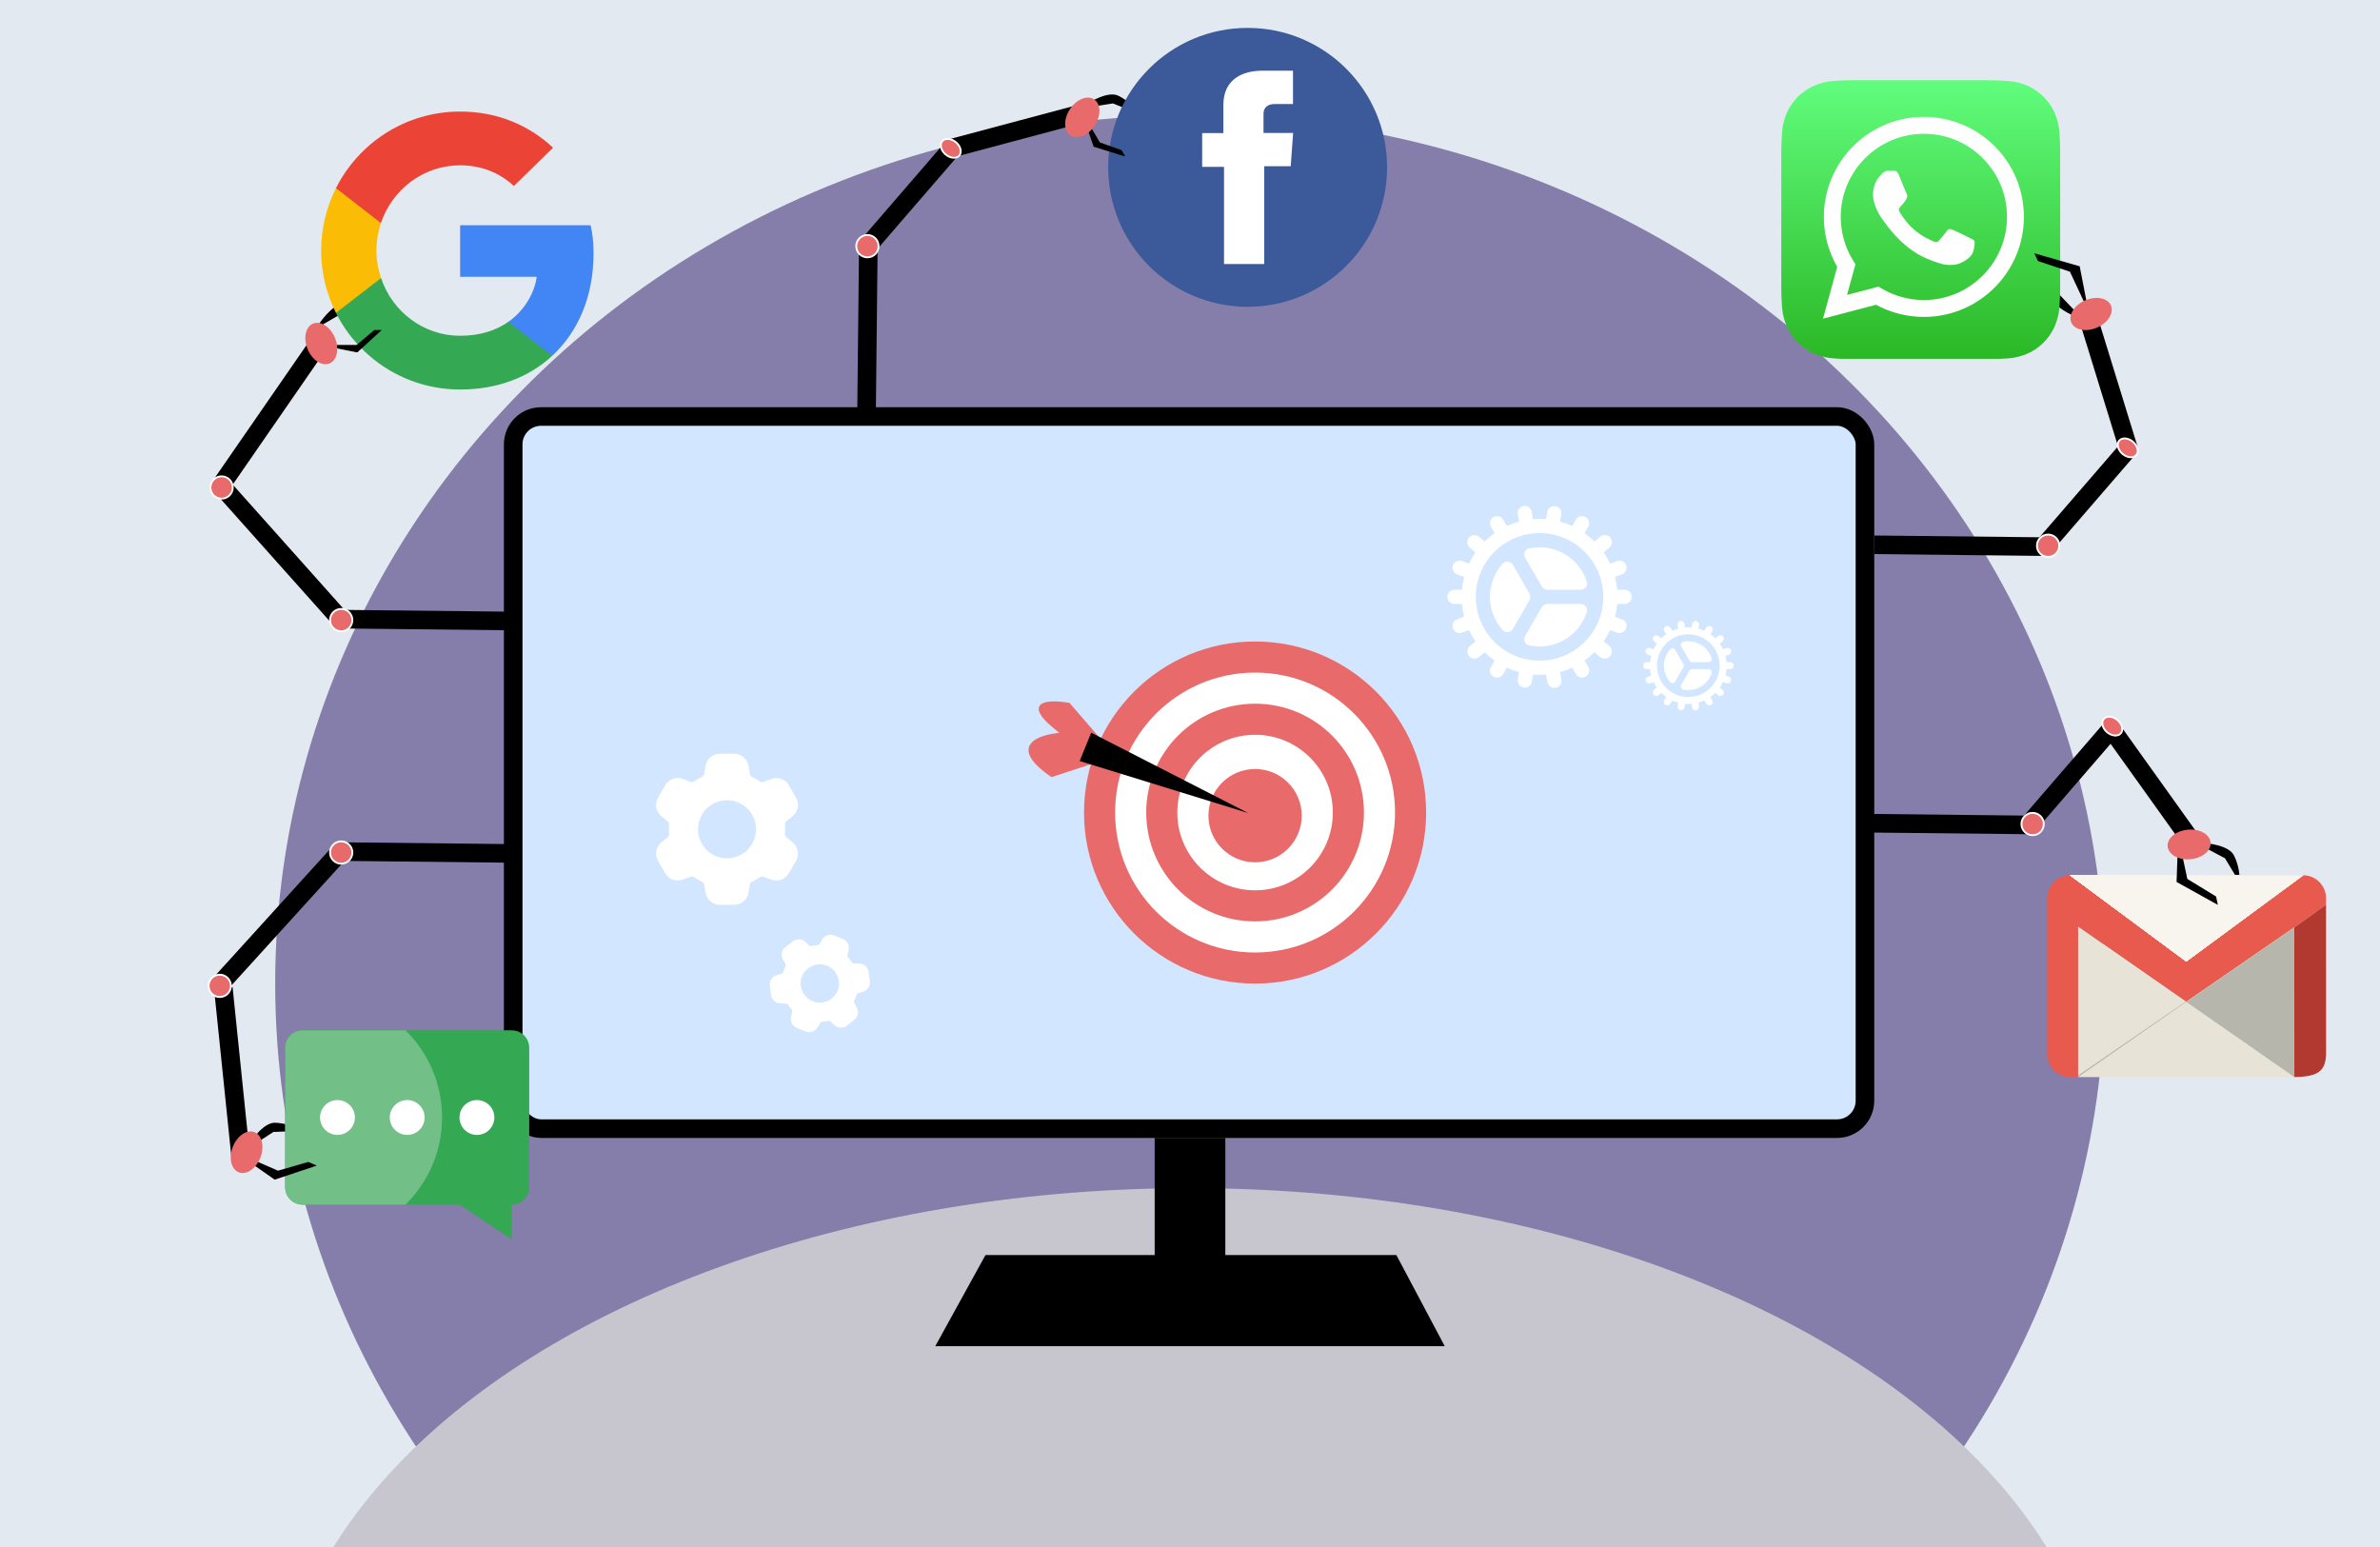 <svg width="1280" height="832" viewBox="0 0 1280 832" fill="none" xmlns="http://www.w3.org/2000/svg">
<rect x="0" y="0" width="1280" height="832" fill="#333333" stroke="none"/>
<g clip-path="url(#clip0_1_2)">
<rect width="1280" height="832" fill="#E3E9F0"/>
<ellipse cx="640" cy="529" rx="492" ry="467" fill="#857DAA"/>
<ellipse cx="640" cy="936.5" rx="492" ry="297.5" fill="#C7C6CF"/>
<rect x="276" y="224" width="727" height="383" rx="15" fill="#D2E7FF" stroke="black" stroke-width="10"/>
<path d="M530 675H751L777 724H503L530 675Z" fill="black"/>
<rect x="621" y="612" width="38" height="80" fill="black"/>
<path d="M853.437 312.902C854.139 315.114 852.339 317.182 850.021 317.182H832.407C831.738 317.183 831.08 317.007 830.5 316.672C829.92 316.338 829.438 315.856 829.103 315.276L820.299 300.026C819.135 298.013 820.029 295.416 822.297 294.923C828.794 293.502 835.588 294.558 841.348 297.884C847.108 301.209 851.419 306.565 853.437 312.902ZM808.277 303.025C809.837 301.307 812.537 301.831 813.696 303.839L822.5 319.089C822.834 319.668 823.011 320.326 823.011 320.995C823.011 321.664 822.834 322.322 822.5 322.901L813.696 338.151C812.531 340.169 809.832 340.693 808.272 338.97C803.786 334.061 801.303 327.649 801.313 321C801.304 314.348 803.788 307.935 808.277 303.025ZM822.297 347.078C820.024 346.579 819.13 343.987 820.294 341.974L829.103 326.714C829.438 326.134 829.92 325.652 830.5 325.318C831.08 324.983 831.738 324.807 832.407 324.807H850.021C852.344 324.807 854.139 326.876 853.437 329.088C851.421 335.427 847.11 340.785 841.35 344.113C835.59 347.44 828.795 348.497 822.297 347.078Z" fill="white"/>
<path fill-rule="evenodd" clip-rule="evenodd" d="M873.75 324.812C874.761 324.812 875.731 324.411 876.446 323.696C877.161 322.981 877.562 322.011 877.562 321C877.562 319.989 877.161 319.019 876.446 318.304C875.731 317.589 874.761 317.187 873.75 317.187H869.77C869.562 314.858 869.159 312.551 868.565 310.289L872.296 308.932C872.767 308.761 873.199 308.499 873.568 308.16C873.938 307.822 874.237 307.414 874.448 306.961C874.66 306.507 874.78 306.016 874.802 305.515C874.824 305.015 874.747 304.515 874.576 304.045C874.405 303.574 874.143 303.142 873.804 302.772C873.466 302.403 873.058 302.104 872.604 301.892C872.151 301.681 871.659 301.56 871.159 301.538C870.659 301.517 870.159 301.593 869.688 301.765L865.952 303.127C864.956 301.013 863.784 298.986 862.45 297.068L865.5 294.511C865.892 294.192 866.216 293.798 866.455 293.352C866.693 292.906 866.841 292.418 866.889 291.915C866.936 291.411 866.884 290.904 866.734 290.421C866.583 289.938 866.339 289.491 866.014 289.103C865.689 288.716 865.29 288.397 864.841 288.166C864.392 287.934 863.901 287.794 863.397 287.753C862.894 287.713 862.387 287.773 861.906 287.931C861.426 288.088 860.982 288.339 860.599 288.67L857.549 291.232C855.891 289.587 854.099 288.082 852.192 286.733L854.179 283.287C854.433 282.853 854.599 282.373 854.668 281.875C854.736 281.377 854.705 280.87 854.576 280.384C854.448 279.898 854.224 279.442 853.919 279.043C853.613 278.643 853.232 278.308 852.796 278.057C852.361 277.805 851.88 277.643 851.382 277.578C850.883 277.513 850.376 277.548 849.891 277.679C849.406 277.811 848.952 278.037 848.554 278.345C848.157 278.654 847.824 279.037 847.576 279.474L845.593 282.911C843.47 281.931 841.268 281.131 839.01 280.521L839.702 276.607C839.855 275.621 839.616 274.614 839.035 273.802C838.455 272.99 837.579 272.439 836.596 272.266C835.613 272.092 834.601 272.312 833.778 272.877C832.955 273.441 832.386 274.306 832.194 275.286L831.502 279.2C829.173 279.007 826.832 279.007 824.503 279.2L823.811 275.286C823.733 274.785 823.556 274.304 823.29 273.873C823.024 273.441 822.675 273.067 822.263 272.772C821.85 272.477 821.383 272.267 820.889 272.155C820.394 272.042 819.883 272.03 819.383 272.118C818.884 272.206 818.407 272.392 817.981 272.667C817.555 272.941 817.187 273.298 816.901 273.716C816.614 274.134 816.413 274.605 816.311 275.101C816.208 275.598 816.206 276.11 816.303 276.607L816.995 280.521C814.717 281.136 812.521 281.945 810.417 282.911L808.434 279.474C808.184 279.04 807.851 278.66 807.453 278.355C807.056 278.05 806.602 277.826 806.119 277.696C805.635 277.566 805.13 277.533 804.633 277.598C804.137 277.664 803.658 277.826 803.224 278.076C802.79 278.327 802.41 278.66 802.104 279.057C801.799 279.455 801.576 279.908 801.446 280.392C801.316 280.876 801.283 281.381 801.348 281.877C801.413 282.374 801.576 282.853 801.826 283.287L803.819 286.733C801.911 288.082 800.119 289.586 798.461 291.232L795.411 288.67C794.636 288.019 793.635 287.703 792.627 287.791C791.62 287.879 790.688 288.363 790.038 289.138C789.387 289.912 789.071 290.913 789.159 291.921C789.246 292.929 789.731 293.86 790.505 294.511L793.555 297.068C792.221 298.986 791.049 301.013 790.053 303.127L786.317 301.765C785.366 301.419 784.317 301.465 783.401 301.892C782.484 302.32 781.775 303.094 781.429 304.045C781.083 304.995 781.129 306.044 781.557 306.961C781.984 307.877 782.758 308.586 783.709 308.932L787.445 310.289C786.85 312.549 786.445 314.855 786.235 317.182H782.255C781.244 317.182 780.274 317.584 779.559 318.299C778.844 319.014 778.443 319.984 778.443 320.995C778.443 322.006 778.844 322.976 779.559 323.691C780.274 324.406 781.244 324.807 782.255 324.807H786.235C786.449 327.166 786.855 329.469 787.445 331.7L783.709 333.063C782.758 333.409 781.984 334.118 781.557 335.034C781.129 335.951 781.083 337 781.429 337.95C781.775 338.901 782.484 339.675 783.401 340.103C784.317 340.53 785.366 340.576 786.317 340.23L790.053 338.868C791.054 340.988 792.229 343.016 793.56 344.922L790.51 347.484C789.744 348.136 789.266 349.064 789.181 350.067C789.097 351.069 789.411 352.065 790.057 352.836C790.703 353.607 791.628 354.092 792.63 354.185C793.632 354.277 794.629 353.97 795.406 353.33L798.461 350.763C800.118 352.405 801.912 353.915 803.819 355.262L801.826 358.718C801.32 359.595 801.184 360.636 801.446 361.613C801.708 362.59 802.347 363.423 803.224 363.929C804.1 364.434 805.141 364.571 806.119 364.309C807.096 364.047 807.929 363.407 808.434 362.531L810.417 359.079C812.521 360.055 814.722 360.858 816.995 361.473L816.303 365.388C816.141 366.377 816.375 367.391 816.955 368.209C817.535 369.027 818.415 369.584 819.402 369.759C820.39 369.933 821.406 369.711 822.232 369.142C823.057 368.572 823.624 367.7 823.811 366.714L824.508 362.79C826.835 362.983 829.175 362.983 831.502 362.79L832.194 366.714C832.272 367.215 832.449 367.696 832.715 368.127C832.981 368.559 833.33 368.933 833.743 369.228C834.155 369.523 834.622 369.733 835.116 369.845C835.611 369.958 836.122 369.97 836.622 369.882C837.121 369.794 837.598 369.608 838.024 369.333C838.45 369.059 838.818 368.702 839.105 368.284C839.391 367.866 839.592 367.395 839.694 366.899C839.797 366.402 839.8 365.89 839.702 365.393L839.01 361.473C841.266 360.863 843.467 360.064 845.588 359.084L847.576 362.526C848.081 363.402 848.914 364.042 849.892 364.304C850.869 364.566 851.91 364.429 852.786 363.924C853.663 363.418 854.302 362.585 854.564 361.608C854.827 360.631 854.69 359.59 854.184 358.713L852.186 355.262C854.094 353.913 855.886 352.408 857.544 350.763L860.599 353.325C861.375 353.975 862.376 354.29 863.384 354.201C864.392 354.113 865.323 353.627 865.972 352.852C866.622 352.077 866.938 351.075 866.849 350.068C866.76 349.06 866.275 348.129 865.5 347.479L862.45 344.922C863.776 343.016 864.951 340.988 865.957 338.868L869.693 340.225C870.164 340.396 870.664 340.473 871.164 340.45C871.664 340.428 872.155 340.308 872.609 340.096C873.062 339.884 873.47 339.585 873.808 339.215C874.146 338.846 874.408 338.413 874.579 337.943C874.749 337.472 874.826 336.972 874.804 336.472C874.782 335.972 874.661 335.481 874.449 335.027C874.237 334.574 873.938 334.166 873.569 333.828C873.199 333.49 872.767 333.229 872.296 333.058L868.565 331.7C869.15 329.469 869.556 327.166 869.77 324.807H873.755L873.75 324.812ZM860.244 309.257C858.86 305.449 856.812 301.915 854.194 298.821C851.584 295.741 848.452 293.143 844.943 291.146C839.78 288.209 833.94 286.672 828 286.687C825.912 286.685 823.827 286.873 821.773 287.247C817.925 287.953 814.228 289.316 810.844 291.278C803.941 295.276 798.638 301.544 795.838 309.013C795.788 309.184 795.727 309.35 795.655 309.512C794.349 313.201 793.686 317.087 793.693 321C793.686 327.016 795.264 332.929 798.268 338.142C801.271 343.355 805.595 347.685 810.803 350.697L810.849 350.722C814.279 352.709 818.029 354.081 821.93 354.779L822.042 354.794C826.025 355.492 830.099 355.485 834.08 354.774C838.029 354.07 841.824 352.674 845.288 350.651C848.682 348.665 851.711 346.114 854.245 343.107L854.291 343.057L854.337 343.006C856.943 339.888 858.974 336.332 860.335 332.504C861.621 328.91 862.318 325.036 862.318 321C862.317 316.996 861.615 313.024 860.244 309.263V309.257Z" fill="white"/>
<path d="M920.51 354.018C920.855 355.105 919.97 356.123 918.83 356.123H910.168C909.838 356.123 909.515 356.036 909.229 355.872C908.944 355.707 908.707 355.47 908.543 355.185L904.213 347.685C903.64 346.695 904.08 345.418 905.195 345.175C908.391 344.476 911.732 344.996 914.564 346.631C917.397 348.267 919.517 350.901 920.51 354.018ZM898.3 349.16C899.068 348.315 900.395 348.573 900.965 349.56L905.295 357.06C905.46 357.345 905.546 357.668 905.546 357.998C905.546 358.327 905.46 358.65 905.295 358.935L900.965 366.435C900.393 367.428 899.065 367.685 898.298 366.838C896.092 364.423 894.871 361.27 894.875 358C894.871 354.729 896.093 351.574 898.3 349.16ZM905.195 370.825C904.078 370.58 903.638 369.305 904.21 368.315L908.543 360.81C908.707 360.525 908.944 360.288 909.229 360.123C909.515 359.959 909.838 359.872 910.168 359.873H918.83C919.973 359.873 920.855 360.89 920.51 361.978C919.518 365.095 917.399 367.73 914.566 369.367C911.733 371.003 908.391 371.523 905.195 370.825Z" fill="white"/>
<path fill-rule="evenodd" clip-rule="evenodd" d="M930.5 359.875C930.997 359.875 931.474 359.677 931.826 359.326C932.177 358.974 932.375 358.497 932.375 358C932.375 357.503 932.177 357.026 931.826 356.674C931.474 356.323 930.997 356.125 930.5 356.125H928.542C928.44 354.98 928.242 353.845 927.95 352.732L929.785 352.065C930.016 351.981 930.229 351.852 930.411 351.685C930.592 351.519 930.739 351.319 930.843 351.095C930.948 350.872 931.007 350.631 931.017 350.385C931.028 350.138 930.99 349.893 930.906 349.661C930.822 349.43 930.693 349.217 930.527 349.036C930.36 348.854 930.16 348.707 929.937 348.603C929.713 348.499 929.472 348.44 929.226 348.429C928.98 348.418 928.734 348.456 928.503 348.54L926.665 349.21C926.175 348.17 925.599 347.174 924.943 346.23L926.443 344.972C926.635 344.816 926.795 344.622 926.912 344.403C927.03 344.184 927.102 343.943 927.126 343.696C927.149 343.448 927.123 343.199 927.049 342.961C926.975 342.724 926.855 342.504 926.695 342.313C926.536 342.123 926.34 341.966 926.119 341.852C925.898 341.738 925.656 341.669 925.409 341.649C925.161 341.629 924.911 341.659 924.675 341.736C924.439 341.814 924.221 341.937 924.033 342.1L922.532 343.36C921.717 342.551 920.836 341.811 919.898 341.147L920.875 339.452C921 339.239 921.082 339.003 921.115 338.758C921.149 338.513 921.133 338.264 921.07 338.025C921.007 337.786 920.897 337.562 920.747 337.365C920.597 337.169 920.409 337.004 920.195 336.88C919.981 336.757 919.744 336.677 919.499 336.645C919.254 336.613 919.005 336.63 918.766 336.695C918.528 336.76 918.304 336.871 918.109 337.022C917.913 337.174 917.75 337.363 917.628 337.577L916.653 339.267C915.608 338.786 914.525 338.393 913.415 338.092L913.755 336.167C913.831 335.682 913.713 335.187 913.427 334.788C913.142 334.389 912.711 334.117 912.227 334.032C911.744 333.947 911.246 334.055 910.842 334.333C910.437 334.61 910.157 335.036 910.062 335.517L909.722 337.442C908.577 337.348 907.426 337.348 906.28 337.442L905.94 335.517C905.902 335.271 905.814 335.035 905.684 334.823C905.553 334.61 905.381 334.426 905.178 334.281C904.976 334.136 904.746 334.033 904.503 333.978C904.26 333.923 904.008 333.916 903.762 333.96C903.517 334.003 903.282 334.095 903.073 334.229C902.863 334.364 902.682 334.54 902.541 334.745C902.4 334.951 902.302 335.183 902.251 335.427C902.201 335.671 902.199 335.923 902.248 336.167L902.588 338.092C901.468 338.395 900.388 338.792 899.353 339.267L898.378 337.577C898.254 337.364 898.09 337.177 897.895 337.027C897.7 336.877 897.477 336.767 897.239 336.703C897.001 336.639 896.752 336.623 896.508 336.655C896.264 336.687 896.028 336.767 895.815 336.89C895.602 337.013 895.415 337.177 895.265 337.372C895.114 337.568 895.004 337.791 894.941 338.029C894.877 338.267 894.86 338.515 894.892 338.759C894.925 339.004 895.004 339.239 895.128 339.452L896.108 341.147C895.169 341.811 894.288 342.551 893.473 343.36L891.973 342.1C891.592 341.78 891.099 341.625 890.604 341.668C890.108 341.711 889.65 341.949 889.33 342.33C889.01 342.711 888.855 343.203 888.898 343.699C888.941 344.194 889.179 344.653 889.56 344.972L891.06 346.23C890.404 347.174 889.828 348.17 889.338 349.21L887.5 348.54C887.033 348.37 886.517 348.393 886.066 348.603C885.615 348.813 885.266 349.194 885.096 349.661C884.926 350.129 884.949 350.645 885.159 351.095C885.369 351.546 885.75 351.895 886.218 352.065L888.055 352.732C887.762 353.844 887.563 354.978 887.46 356.122H885.503C885.005 356.122 884.528 356.32 884.177 356.672C883.825 357.023 883.628 357.5 883.628 357.997C883.628 358.495 883.825 358.972 884.177 359.323C884.528 359.675 885.005 359.872 885.503 359.872H887.46C887.565 361.032 887.765 362.165 888.055 363.262L886.218 363.932C885.75 364.103 885.369 364.451 885.159 364.902C884.949 365.353 884.926 365.869 885.096 366.336C885.266 366.804 885.615 367.184 886.066 367.395C886.517 367.605 887.033 367.628 887.5 367.457L889.338 366.787C889.83 367.83 890.408 368.827 891.063 369.765L889.563 371.025C889.186 371.346 888.951 371.802 888.909 372.295C888.867 372.788 889.022 373.278 889.34 373.657C889.657 374.036 890.112 374.275 890.605 374.32C891.098 374.366 891.588 374.215 891.97 373.9L893.473 372.637C894.288 373.445 895.17 374.187 896.108 374.85L895.128 376.55C894.879 376.981 894.812 377.493 894.941 377.974C895.069 378.454 895.384 378.864 895.815 379.112C896.246 379.361 896.758 379.428 897.239 379.299C897.719 379.171 898.129 378.856 898.378 378.425L899.353 376.727C900.388 377.207 901.47 377.602 902.588 377.905L902.248 379.83C902.168 380.317 902.283 380.815 902.568 381.218C902.854 381.62 903.286 381.894 903.772 381.98C904.257 382.065 904.757 381.956 905.163 381.676C905.569 381.396 905.848 380.967 905.94 380.482L906.283 378.552C907.427 378.647 908.578 378.647 909.722 378.552L910.062 380.482C910.101 380.729 910.188 380.965 910.319 381.177C910.45 381.39 910.621 381.574 910.824 381.719C911.027 381.864 911.257 381.967 911.5 382.022C911.743 382.077 911.995 382.084 912.24 382.04C912.486 381.997 912.72 381.905 912.93 381.77C913.14 381.636 913.32 381.46 913.461 381.255C913.602 381.049 913.701 380.817 913.751 380.573C913.802 380.329 913.803 380.077 913.755 379.832L913.415 377.905C914.524 377.605 915.607 377.212 916.65 376.73L917.628 378.422C917.876 378.853 918.286 379.168 918.766 379.297C919.247 379.426 919.759 379.359 920.19 379.11C920.621 378.861 920.936 378.452 921.064 377.971C921.193 377.491 921.126 376.978 920.877 376.547L919.895 374.85C920.833 374.187 921.715 373.447 922.53 372.637L924.033 373.897C924.414 374.217 924.906 374.372 925.402 374.329C925.897 374.285 926.355 374.046 926.675 373.665C926.995 373.284 927.15 372.791 927.106 372.296C927.062 371.8 926.824 371.342 926.443 371.022L924.943 369.765C925.595 368.827 926.172 367.83 926.667 366.787L928.505 367.455C928.736 367.539 928.982 367.577 929.228 367.566C929.474 367.555 929.716 367.496 929.939 367.391C930.162 367.287 930.362 367.14 930.528 366.958C930.695 366.777 930.823 366.564 930.907 366.332C930.992 366.101 931.029 365.855 931.018 365.609C931.007 365.363 930.948 365.122 930.844 364.899C930.74 364.676 930.592 364.475 930.411 364.309C930.229 364.143 930.016 364.014 929.785 363.93L927.95 363.262C928.237 362.165 928.437 361.032 928.542 359.872H930.502L930.5 359.875ZM923.858 352.225C923.177 350.352 922.17 348.614 920.882 347.092C919.599 345.577 918.058 344.3 916.333 343.317C913.793 341.873 910.921 341.117 908 341.125C906.973 341.124 905.948 341.216 904.938 341.4C903.045 341.747 901.227 342.418 899.563 343.382C896.168 345.349 893.56 348.431 892.183 352.105C892.158 352.189 892.128 352.27 892.093 352.35C891.451 354.164 891.124 356.075 891.128 358C891.124 360.959 891.9 363.867 893.378 366.43C894.855 368.994 896.981 371.124 899.543 372.605L899.565 372.617C901.252 373.594 903.096 374.269 905.015 374.612L905.07 374.62C907.029 374.963 909.032 374.96 910.99 374.61C912.933 374.264 914.799 373.578 916.502 372.582C918.172 371.606 919.661 370.351 920.908 368.872L920.93 368.847L920.952 368.822C922.234 367.289 923.233 365.54 923.903 363.657C924.535 361.89 924.877 359.985 924.877 358C924.877 356.031 924.532 354.077 923.858 352.227V352.225Z" fill="white"/>
<path fill-rule="evenodd" clip-rule="evenodd" d="M387.158 405.375C383.337 405.375 380.079 408.137 379.45 411.904L378.708 416.371C378.625 416.871 378.229 417.454 377.471 417.821C376.043 418.507 374.67 419.301 373.363 420.196C372.671 420.675 371.971 420.721 371.488 420.542L367.25 418.95C365.518 418.301 363.611 418.288 361.87 418.913C360.129 419.538 358.666 420.76 357.742 422.362L353.9 429.017C352.975 430.618 352.649 432.496 352.978 434.315C353.308 436.135 354.272 437.779 355.7 438.954L359.2 441.838C359.596 442.163 359.908 442.792 359.842 443.629C359.723 445.209 359.723 446.795 359.842 448.375C359.904 449.208 359.596 449.842 359.204 450.167L355.7 453.05C354.272 454.225 353.308 455.869 352.978 457.689C352.649 459.508 352.975 461.386 353.9 462.987L357.742 469.642C358.667 471.243 360.13 472.465 361.871 473.089C363.612 473.713 365.518 473.699 367.25 473.05L371.496 471.458C371.975 471.279 372.675 471.329 373.371 471.8C374.671 472.692 376.042 473.487 377.475 474.175C378.233 474.542 378.629 475.125 378.712 475.633L379.454 480.096C380.083 483.862 383.342 486.625 387.163 486.625H394.846C398.663 486.625 401.925 483.862 402.554 480.096L403.296 475.629C403.379 475.129 403.771 474.546 404.533 474.175C405.967 473.487 407.337 472.692 408.637 471.8C409.333 471.325 410.033 471.279 410.513 471.458L414.762 473.05C416.494 473.697 418.398 473.709 420.138 473.084C421.877 472.459 423.338 471.238 424.263 469.637L428.108 462.983C429.033 461.382 429.36 459.504 429.03 457.685C428.7 455.865 427.736 454.221 426.308 453.046L422.808 450.162C422.413 449.837 422.1 449.208 422.167 448.371C422.285 446.791 422.285 445.205 422.167 443.625C422.1 442.792 422.412 442.158 422.804 441.833L426.304 438.95C429.254 436.525 430.017 432.325 428.108 429.012L424.267 422.358C423.342 420.757 421.879 419.535 420.137 418.911C418.396 418.287 416.49 418.301 414.758 418.95L410.508 420.542C410.033 420.721 409.333 420.671 408.637 420.196C407.332 419.301 405.96 418.507 404.533 417.821C403.771 417.458 403.379 416.875 403.296 416.371L402.55 411.904C402.246 410.079 401.305 408.422 399.893 407.226C398.482 406.03 396.692 405.375 394.842 405.375H387.163H387.158ZM391 461.625C395.144 461.625 399.118 459.979 402.049 457.049C404.979 454.118 406.625 450.144 406.625 446C406.625 441.856 404.979 437.882 402.049 434.951C399.118 432.021 395.144 430.375 391 430.375C386.856 430.375 382.882 432.021 379.951 434.951C377.021 437.882 375.375 441.856 375.375 446C375.375 450.144 377.021 454.118 379.951 457.049C382.882 459.979 386.856 461.625 391 461.625Z" fill="white"/>
<g clip-path="url(#clip1_1_2)">
<path fill-rule="evenodd" clip-rule="evenodd" d="M448.574 503.103C446.235 502.163 443.559 503.052 442.247 505.204L440.693 507.757C440.519 508.043 440.133 508.302 439.578 508.34C438.535 508.409 437.499 508.557 436.478 508.783C435.936 508.906 435.496 508.762 435.245 508.534L433.041 506.516C432.14 505.692 430.976 505.214 429.756 505.169C428.536 505.123 427.339 505.511 426.379 506.265L422.388 509.394C421.428 510.147 420.766 511.217 420.52 512.412C420.273 513.607 420.459 514.851 421.044 515.923L422.478 518.55C422.64 518.846 422.677 519.309 422.43 519.805C421.968 520.743 421.578 521.715 421.262 522.711C421.095 523.237 420.75 523.549 420.43 523.652L417.574 524.555C416.411 524.923 415.416 525.692 414.766 526.725C414.116 527.759 413.854 528.989 414.026 530.197L414.741 535.218C414.913 536.426 415.508 537.534 416.421 538.345C417.333 539.156 418.504 539.617 419.724 539.645L422.716 539.716C423.054 539.724 423.47 539.927 423.78 540.387C424.357 541.253 425 542.077 425.709 542.851C426.083 543.262 426.182 543.717 426.108 544.049L425.463 546.964C424.922 549.426 426.237 551.919 428.577 552.86L433.282 554.751C435.619 555.691 438.297 554.802 439.609 552.65L441.163 550.098C441.337 549.812 441.721 549.551 442.279 549.512C443.326 549.444 444.361 549.294 445.377 549.068C445.92 548.948 446.36 549.092 446.609 549.32L448.82 551.341C449.721 552.163 450.884 552.639 452.103 552.685C453.322 552.731 454.518 552.342 455.477 551.59L459.471 548.462C460.431 547.708 461.093 546.639 461.339 545.444C461.585 544.248 461.399 543.004 460.814 541.933L459.381 539.306C459.218 539.009 459.182 538.547 459.429 538.051C459.89 537.112 460.281 536.141 460.597 535.144C460.762 534.618 461.109 534.307 461.429 534.204L464.282 533.3C466.685 532.541 468.186 530.157 467.833 527.659L467.118 522.638C466.946 521.43 466.351 520.321 465.438 519.51C464.526 518.7 463.355 518.239 462.134 518.21L459.14 518.139C458.805 518.132 458.389 517.929 458.08 517.467C457.5 516.597 456.855 515.773 456.151 515.002C455.773 514.592 455.677 514.139 455.75 513.809L456.393 510.89C456.656 509.698 456.487 508.451 455.917 507.372C455.347 506.292 454.413 505.45 453.28 504.995L448.577 503.104L448.574 503.103ZM437.081 538.495C439.618 539.515 442.457 539.486 444.973 538.412C447.489 537.339 449.475 535.311 450.495 532.773C451.515 530.235 451.486 527.396 450.412 524.881C449.339 522.365 447.311 520.379 444.773 519.358C442.235 518.338 439.396 518.368 436.881 519.441C434.365 520.514 432.379 522.543 431.358 525.081C430.338 527.618 430.368 530.457 431.441 532.973C432.514 535.489 434.543 537.475 437.081 538.495Z" fill="white"/>
</g>
<circle cx="675" cy="437" r="92" fill="#E86A6A"/>
<circle cx="675" cy="437" r="75.273" fill="white"/>
<circle cx="675" cy="437" r="58.545" fill="#E86A6A"/>
<circle cx="675" cy="437" r="41.818" fill="white"/>
<circle cx="675" cy="438.673" r="25.091" fill="#E86A6A"/>
<path d="M599.094 406.419L565.603 417.401C541.584 400.937 559.254 395.308 571.091 394.551C547.741 377.013 563.931 376.548 574.945 378.507L599.094 406.419Z" fill="#E86A6A" stroke="#E86A6A"/>
<path d="M671.296 437.268L580.659 409.288L586.858 394.046L671.296 437.268Z" fill="black"/>
<path d="M186.634 163.258C180.97 162.768 174.244 170.968 171.589 175.129L185.247 167.155L198.71 167.339C197.045 166.183 192.298 163.748 186.634 163.258Z" fill="black" stroke="black"/>
<path d="M319.213 136.403C319.213 130.258 318.714 125.773 317.635 121.123H247.46V148.86H288.651C287.821 155.753 283.336 166.134 273.37 173.11L273.231 174.038L295.419 191.227L296.956 191.381C311.074 178.342 319.213 159.158 319.213 136.403Z" fill="#4285F4"/>
<path d="M247.46 209.485C267.64 209.485 284.581 202.841 296.956 191.381L273.37 173.11C267.059 177.511 258.588 180.584 247.46 180.584C227.695 180.584 210.919 167.546 204.939 149.525L204.063 149.599L180.992 167.454L180.69 168.293C192.981 192.709 218.227 209.485 247.46 209.485Z" fill="#34A853"/>
<path d="M204.939 149.525C203.362 144.874 202.448 139.891 202.448 134.742C202.448 129.593 203.362 124.611 204.856 119.96L204.815 118.969L181.454 100.827L180.69 101.191C175.624 111.323 172.718 122.701 172.718 134.742C172.718 146.784 175.624 158.161 180.69 168.293L204.939 149.525Z" fill="#FBBC05"/>
<path d="M247.46 88.9C261.495 88.9 270.962 94.963 276.36 100.029L297.454 79.433C284.499 67.391 267.64 60 247.46 60C218.227 60 192.981 76.775 180.69 101.191L204.856 119.96C210.919 101.939 227.695 88.9 247.46 88.9Z" fill="#EB4335"/>
<path d="M192 189L177 186H192L201.5 178H204L192 189Z" fill="black" stroke="black"/>
<line x1="118.002" y1="262.179" x2="170.89" y2="185.675" stroke="black" stroke-width="10"/>
<ellipse cx="172.797" cy="184.758" rx="7.957" ry="11.592" transform="rotate(157.433 172.797 184.758)" fill="#E86A6A"/>
<line x1="181.777" y1="331.569" x2="119.853" y2="262.175" stroke="black" stroke-width="10"/>
<circle cx="119.183" cy="262.183" r="6" transform="rotate(47.64 119.183 262.183)" fill="#E86A6A" stroke="white"/>
<line x1="276.946" y1="334" x2="183.946" y2="333" stroke="black" stroke-width="10"/>
<circle cx="183.5" cy="333.5" r="6" fill="#E86A6A" stroke="white"/>
<path d="M148.045 604.323C142.364 604.119 136.059 612.647 133.617 616.936L146.856 608.285L160.312 607.791C158.59 606.72 153.727 604.527 148.045 604.323Z" fill="black" stroke="black"/>
<path d="M275.25 554.125L162.75 554.125C157.579 554.125 153.375 558.329 153.375 563.5L153.375 638.5C153.375 643.671 157.579 647.875 162.75 647.875L247.213 647.875L275.279 666.581L275.25 647.875C280.421 647.875 284.625 643.671 284.625 638.5L284.625 563.5C284.625 558.329 280.421 554.125 275.25 554.125Z" fill="#34A853"/>
<path d="M237.75 601C237.75 582.631 230.206 566.034 218.048 554.125L162.75 554.125C157.579 554.125 153.375 558.329 153.375 563.5L153.375 638.5C153.375 643.671 157.579 647.875 162.75 647.875L218.048 647.875C230.206 635.966 237.75 619.369 237.75 601Z" fill="#72BF87"/>
<path d="M172.125 601C172.125 603.486 173.113 605.871 174.871 607.629C176.629 609.387 179.014 610.375 181.5 610.375C183.986 610.375 186.371 609.387 188.129 607.629C189.887 605.871 190.875 603.486 190.875 601C190.875 598.514 189.887 596.129 188.129 594.371C186.371 592.613 183.986 591.625 181.5 591.625C179.014 591.625 176.629 592.613 174.871 594.371C173.113 596.129 172.125 598.514 172.125 601Z" fill="white"/>
<path d="M209.625 601C209.625 603.486 210.613 605.871 212.371 607.629C214.129 609.387 216.514 610.375 219 610.375C221.486 610.375 223.871 609.387 225.629 607.629C227.387 605.871 228.375 603.486 228.375 601C228.375 598.514 227.387 596.129 225.629 594.371C223.871 592.613 221.486 591.625 219 591.625C216.514 591.625 214.129 592.613 212.371 594.371C210.613 596.129 209.625 598.514 209.625 601Z" fill="white"/>
<path d="M247.125 601C247.125 603.486 248.113 605.871 249.871 607.629C251.629 609.387 254.014 610.375 256.5 610.375C258.986 610.375 261.371 609.387 263.129 607.629C264.887 605.871 265.875 603.486 265.875 601C265.875 598.514 264.887 596.129 263.129 594.371C261.371 592.613 258.986 591.625 256.5 591.625C254.014 591.625 251.629 592.613 249.871 594.371C248.113 596.129 247.125 598.514 247.125 601Z" fill="white"/>
<path d="M147.838 633.88L130.568 621.852L149.477 630.143L165.823 625.427L168.974 626.808L147.838 633.88Z" fill="black" stroke="black"/>
<line x1="120.11" y1="531.41" x2="129.636" y2="623.926" stroke="black" stroke-width="10"/>
<ellipse cx="132.623" cy="619.69" rx="7.957" ry="11.592" transform="rotate(-158.711 132.623 619.69)" fill="#E86A6A"/>
<line x1="180.625" y1="460.69" x2="118.099" y2="529.541" stroke="black" stroke-width="10"/>
<circle cx="118.176" cy="530.207" r="6" transform="rotate(-48.373 118.176 530.207)" fill="#E86A6A" stroke="white"/>
<line x1="276.946" y1="459" x2="183.946" y2="458" stroke="black" stroke-width="10"/>
<circle cx="183.5" cy="458.5" r="6" fill="#E86A6A" stroke="white"/>
<path d="M601.315 51.97C596.212 49.463 586.974 54.671 582.993 57.588L598.611 55.101L611.094 60.147C609.96 58.466 606.417 54.477 601.315 51.97Z" fill="black" stroke="black"/>
<g clip-path="url(#clip2_1_2)">
<path d="M671 165C712.421 165 746 131.421 746 90C746 48.579 712.421 15 671 15C629.579 15 596 48.579 596 90C596 131.421 629.579 165 671 165Z" fill="#3C5A9A"/>
<path d="M695.387 38.021H678.773C668.913 38.021 657.946 42.168 657.946 56.46C657.995 61.439 657.946 66.209 657.946 71.576H646.54V89.727H658.299V141.979H679.907V89.382H694.169L695.46 71.525H679.535C679.535 71.525 679.571 63.582 679.535 61.275C679.535 55.627 685.412 55.95 685.765 55.95C688.562 55.95 693.999 55.959 695.395 55.95V38.021H695.387Z" fill="white"/>
</g>
<path d="M588.564 78.5L583.591 64.034L591.155 76.987L602.853 81.157L604.114 83.316L588.564 78.5Z" fill="black" stroke="black"/>
<path d="M508.258 80.632L586 59.888" stroke="black" stroke-width="10"/>
<ellipse cx="582.068" cy="63.143" rx="7.977" ry="11.592" transform="rotate(-146.865 582.068 63.143)" fill="#E86A6A"/>
<line y1="-5" x2="68.68" y2="-5" transform="matrix(0.654 -0.757 0.761 0.649 470.429 135.58)" stroke="black" stroke-width="10"/>
<path d="M508.58 83.081C507.279 81.989 506.442 80.623 506.127 79.316C505.811 78.009 506.02 76.796 506.746 75.931C507.471 75.066 508.629 74.648 509.971 74.731C511.313 74.815 512.804 75.4 514.106 76.492C515.408 77.583 516.244 78.949 516.56 80.256C516.875 81.564 516.666 82.776 515.941 83.642C515.215 84.507 514.058 84.924 512.715 84.841C511.373 84.758 509.882 84.173 508.58 83.081Z" fill="#E86A6A" stroke="white"/>
<line x1="466" y1="225.834" x2="467" y2="132.834" stroke="black" stroke-width="10"/>
<circle cx="466.5" cy="132.388" r="6" transform="rotate(90 466.5 132.388)" fill="#E86A6A" stroke="white"/>
<path d="M1103.43 158.694C1104.26 164.317 1113.8 168.958 1118.46 170.576L1107.54 159.139L1104.59 146C1103.86 147.888 1102.59 153.071 1103.43 158.694Z" fill="black" stroke="black"/>
<g clip-path="url(#clip3_1_2)">
<path d="M1107.99 155.083C1107.99 155.904 1107.97 157.685 1107.92 159.061C1107.8 162.428 1107.53 166.772 1107.13 168.751C1106.52 171.726 1105.6 174.533 1104.41 176.87C1103 179.635 1101.2 182.111 1099.05 184.248C1096.92 186.381 1094.44 188.175 1091.68 189.582C1089.33 190.779 1086.51 191.695 1083.52 192.299C1081.56 192.695 1077.25 192.957 1073.9 193.076C1072.52 193.125 1070.74 193.15 1069.92 193.15L996.064 193.138C995.242 193.138 993.461 193.113 992.085 193.063C988.719 192.943 984.375 192.676 982.395 192.272C979.421 191.666 976.613 190.75 974.276 189.556C971.512 188.143 969.036 186.342 966.899 184.201C964.766 182.064 962.971 179.591 961.564 176.83C960.367 174.481 959.451 171.656 958.847 168.665C958.452 166.705 958.19 162.394 958.071 159.048C958.022 157.671 957.997 155.89 957.997 155.072L958.009 81.21C958.009 80.389 958.034 78.608 958.083 77.232C958.204 73.865 958.471 69.521 958.874 67.541C959.481 64.567 960.396 61.759 961.59 59.422C963.003 56.658 964.805 54.182 966.946 52.045C969.082 49.912 971.556 48.117 974.316 46.711C976.665 45.514 979.491 44.597 982.482 43.993C984.441 43.598 988.753 43.336 992.098 43.217C993.476 43.168 995.257 43.143 996.075 43.143L1069.94 43.155C1070.76 43.155 1072.54 43.18 1073.91 43.23C1077.28 43.35 1081.63 43.617 1083.61 44.021C1086.58 44.627 1089.39 45.543 1091.72 46.737C1094.49 48.149 1096.96 49.951 1099.1 52.092C1101.23 54.228 1103.03 56.702 1104.44 59.462C1105.63 61.812 1106.55 64.637 1107.15 67.628C1107.55 69.588 1107.81 73.899 1107.93 77.245C1107.98 78.622 1108 80.403 1108 81.222L1107.99 155.083V155.083Z" fill="url(#paint0_linear_1_2)"/>
<path d="M1072.74 78.632C1062.59 68.468 1049.08 62.867 1034.69 62.861C1005.04 62.861 980.911 86.983 980.899 116.632C980.895 126.109 983.372 135.36 988.079 143.515L980.448 171.381L1008.96 163.903C1016.82 168.187 1025.67 170.444 1034.67 170.448L1034.69 170.448C1064.34 170.448 1088.47 146.324 1088.48 116.675C1088.49 102.306 1082.9 88.796 1072.74 78.632ZM1034.69 161.366L1034.67 161.366C1026.65 161.363 1018.78 159.209 1011.92 155.136L1010.28 154.168L993.363 158.605L997.88 142.112L996.816 140.421C992.341 133.305 989.977 125.08 989.981 116.635C989.99 91.992 1010.05 71.944 1034.71 71.944C1046.65 71.948 1057.88 76.603 1066.32 85.051C1074.76 93.499 1079.4 104.729 1079.4 116.671C1079.39 141.316 1059.33 161.366 1034.69 161.366ZM1059.21 127.892C1057.87 127.22 1051.26 123.969 1050.03 123.521C1048.8 123.072 1047.9 122.848 1047.01 124.194C1046.11 125.539 1043.53 128.565 1042.75 129.462C1041.97 130.358 1041.18 130.471 1039.84 129.798C1038.49 129.125 1034.16 127.707 1029.03 123.129C1025.03 119.567 1022.34 115.166 1021.55 113.821C1020.77 112.476 1021.47 111.749 1022.14 111.079C1022.75 110.477 1023.49 109.51 1024.16 108.725C1024.83 107.941 1025.05 107.38 1025.5 106.483C1025.95 105.586 1025.73 104.802 1025.39 104.129C1025.05 103.457 1022.37 96.843 1021.25 94.153C1020.16 91.533 1019.05 91.888 1018.22 91.846C1017.44 91.807 1016.54 91.799 1015.65 91.799C1014.75 91.799 1013.29 92.135 1012.06 93.481C1010.83 94.826 1007.36 98.076 1007.36 104.69C1007.36 111.303 1012.17 117.692 1012.85 118.589C1013.52 119.486 1022.32 133.057 1035.81 138.877C1039.01 140.262 1041.52 141.088 1043.47 141.708C1046.69 142.73 1049.62 142.586 1051.93 142.24C1054.52 141.854 1059.89 138.99 1061.01 135.851C1062.13 132.712 1062.13 130.022 1061.79 129.462C1061.45 128.901 1060.56 128.565 1059.21 127.892Z" fill="white"/>
</g>
<path d="M1118.06 143.613L1121.94 163.546L1113.59 145.703L1096.39 139.974L1095 137L1118.06 143.613Z" fill="black" stroke="black"/>
<path d="M1144.93 241.957L1121.23 165.063" stroke="black" stroke-width="10"/>
<ellipse cx="1124.63" cy="168.868" rx="7.977" ry="11.592" transform="rotate(66.781 1124.63 168.868)" fill="#E86A6A"/>
<line y1="-5" x2="68.68" y2="-5" transform="matrix(0.654 -0.757 0.761 0.649 1103.43 296.648)" stroke="black" stroke-width="10"/>
<path d="M1141.58 244.149C1140.28 243.057 1139.44 241.691 1139.13 240.384C1138.81 239.077 1139.02 237.864 1139.75 236.999C1140.47 236.134 1141.63 235.717 1142.97 235.8C1144.31 235.883 1145.8 236.468 1147.11 237.56C1148.41 238.651 1149.24 240.017 1149.56 241.324C1149.88 242.632 1149.67 243.844 1148.94 244.71C1148.22 245.575 1147.06 245.992 1145.72 245.909C1144.37 245.826 1142.88 245.241 1141.58 244.149Z" fill="#E86A6A" stroke="white"/>
<line x1="1008.05" y1="293" x2="1101.05" y2="294" stroke="black" stroke-width="10"/>
<circle cx="1101.5" cy="293.5" r="6" transform="rotate(-180 1101.5 293.5)" fill="#E86A6A" stroke="white"/>
<path d="M1201.02 460.32C1198.45 455.25 1187.94 453.863 1183 453.803L1196.98 461.198L1203.93 472.732C1204.03 470.707 1203.6 465.39 1201.02 460.32Z" fill="black" stroke="black"/>
<g clip-path="url(#clip4_1_2)">
<path d="M1238.69 470.738C1245.45 470.738 1250.98 476.268 1250.98 483.026L1250.98 486.589L1233.91 498.784L1175.79 538.821L1117.66 498.378L1117.66 579.262L1113.29 579.262C1106.53 579.262 1101 573.732 1101 566.974L1101 483.03C1101 476.271 1106.53 470.741 1113.29 470.741L1175.79 517.078L1238.69 470.741L1238.69 470.738Z" fill="#E75A4D"/>
<path d="M1113.29 470.738L1175.79 517.075L1238.69 470.738L1113.29 470.738Z" fill="url(#paint1_linear_1_2)"/>
<path d="M1117.66 498.378L1117.66 579.262L1233.91 579.262L1233.91 498.784L1175.79 538.821L1117.66 498.378Z" fill="#E7E4D7"/>
<path d="M1117.66 579.262L1175.79 538.821L1175.52 538.635L1117.66 578.373L1117.66 579.262Z" fill="#B8B7AE"/>
<path d="M1233.91 498.784L1233.94 579.262L1175.79 538.821L1233.91 498.784Z" fill="#B7B6AD"/>
<path d="M1250.98 486.589L1251 566.984C1250.71 575.919 1246.84 579.109 1233.94 579.259L1233.91 498.78L1250.98 486.585L1250.98 486.589Z" fill="#B2392F"/>
<path d="M1113.29 470.738L1175.79 517.075L1238.69 470.738L1113.29 470.738Z" fill="url(#paint2_linear_1_2)"/>
<path d="M1113.29 470.738L1175.79 517.075L1238.69 470.738L1113.29 470.738Z" fill="url(#paint3_linear_1_2)"/>
<path d="M1113.29 470.738L1175.79 517.075L1238.69 470.738L1113.29 470.738Z" fill="url(#paint4_linear_1_2)"/>
<path d="M1113.29 470.738L1175.79 517.075L1238.69 470.738L1113.29 470.738Z" fill="url(#paint5_linear_1_2)"/>
<path d="M1113.29 470.738L1175.79 517.075L1238.69 470.738L1113.29 470.738Z" fill="url(#paint6_linear_1_2)"/>
<path d="M1113.29 470.738L1175.79 517.075L1238.69 470.738L1113.29 470.738Z" fill="url(#paint7_linear_1_2)"/>
<path d="M1113.29 470.738L1175.79 517.075L1238.69 470.738L1113.29 470.738Z" fill="url(#paint8_linear_1_2)"/>
<path d="M1113.29 470.738L1175.79 517.075L1238.69 470.738L1113.29 470.738Z" fill="#F7F5ED"/>
</g>
<path d="M1171.1 474.033L1171.82 453.739L1175.93 473.006L1191.39 482.47L1192.07 485.681L1171.1 474.033Z" fill="black" stroke="black"/>
<path d="M1134.97 391.243L1181.77 456.697" stroke="black" stroke-width="10"/>
<ellipse cx="1177.34" cy="454.163" rx="7.977" ry="11.592" transform="rotate(-95.261 1177.34 454.163)" fill="#E86A6A"/>
<line y1="-5" x2="68.68" y2="-5" transform="matrix(0.654 -0.757 0.761 0.649 1095.11 446.325)" stroke="black" stroke-width="10"/>
<path d="M1133.26 393.826C1131.96 392.734 1131.12 391.368 1130.8 390.061C1130.49 388.754 1130.7 387.541 1131.42 386.676C1132.15 385.81 1133.31 385.393 1134.65 385.476C1135.99 385.559 1137.48 386.145 1138.78 387.237C1140.08 388.328 1140.92 389.694 1141.24 391.001C1141.55 392.309 1141.34 393.521 1140.62 394.386C1139.89 395.252 1138.73 395.669 1137.39 395.586C1136.05 395.503 1134.56 394.917 1133.26 393.826Z" fill="#E86A6A" stroke="white"/>
<line x1="999.731" y1="442.677" x2="1092.73" y2="443.677" stroke="black" stroke-width="10"/>
<circle cx="1093.18" cy="443.177" r="6" transform="rotate(-180 1093.18 443.177)" fill="#E86A6A" stroke="white"/>
</g>
<defs>
<linearGradient id="paint0_linear_1_2" x1="1033" y1="43.143" x2="1033" y2="193.15" gradientUnits="userSpaceOnUse">
<stop stop-color="#61FD7D"/>
<stop offset="1" stop-color="#2BB826"/>
</linearGradient>
<linearGradient id="paint1_linear_1_2" x1="1135.85" y1="493.91" x2="1215.98" y2="493.91" gradientUnits="userSpaceOnUse">
<stop stop-color="#F8F6EF"/>
<stop offset="1" stop-color="#E7E4D6"/>
</linearGradient>
<linearGradient id="paint2_linear_1_2" x1="1135.85" y1="493.91" x2="1215.98" y2="493.91" gradientUnits="userSpaceOnUse">
<stop stop-color="#F8F6EF"/>
<stop offset="1" stop-color="#E7E4D6"/>
</linearGradient>
<linearGradient id="paint3_linear_1_2" x1="1135.85" y1="493.91" x2="1215.98" y2="493.91" gradientUnits="userSpaceOnUse">
<stop stop-color="#F8F6EF"/>
<stop offset="1" stop-color="#E7E4D6"/>
</linearGradient>
<linearGradient id="paint4_linear_1_2" x1="1135.85" y1="493.91" x2="1215.98" y2="493.91" gradientUnits="userSpaceOnUse">
<stop stop-color="#F8F6EF"/>
<stop offset="1" stop-color="#E7E4D6"/>
</linearGradient>
<linearGradient id="paint5_linear_1_2" x1="1135.85" y1="493.91" x2="1215.98" y2="493.91" gradientUnits="userSpaceOnUse">
<stop stop-color="#F8F6EF"/>
<stop offset="1" stop-color="#E7E4D6"/>
</linearGradient>
<linearGradient id="paint6_linear_1_2" x1="1135.85" y1="493.91" x2="1215.98" y2="493.91" gradientUnits="userSpaceOnUse">
<stop stop-color="#F8F6EF"/>
<stop offset="1" stop-color="#E7E4D6"/>
</linearGradient>
<linearGradient id="paint7_linear_1_2" x1="1135.85" y1="493.91" x2="1215.98" y2="493.91" gradientUnits="userSpaceOnUse">
<stop stop-color="#F8F6EF"/>
<stop offset="1" stop-color="#E7E4D6"/>
</linearGradient>
<linearGradient id="paint8_linear_1_2" x1="1135.85" y1="493.91" x2="1215.98" y2="493.91" gradientUnits="userSpaceOnUse">
<stop stop-color="#F8F6EF"/>
<stop offset="1" stop-color="#E7E4D6"/>
</linearGradient>
<clipPath id="clip0_1_2">
<rect width="1280" height="832" fill="white"/>
</clipPath>
<clipPath id="clip1_1_2">
<rect width="66" height="66" fill="white" transform="translate(422.616 486) rotate(21.899)"/>
</clipPath>
<clipPath id="clip2_1_2">
<rect width="150" height="150" fill="white" transform="translate(596 15)"/>
</clipPath>
<clipPath id="clip3_1_2">
<rect width="150" height="150" fill="white" transform="translate(958 43)"/>
</clipPath>
<clipPath id="clip4_1_2">
<rect width="150" height="150" fill="white" transform="translate(1101 450)"/>
</clipPath>
</defs>
</svg>

